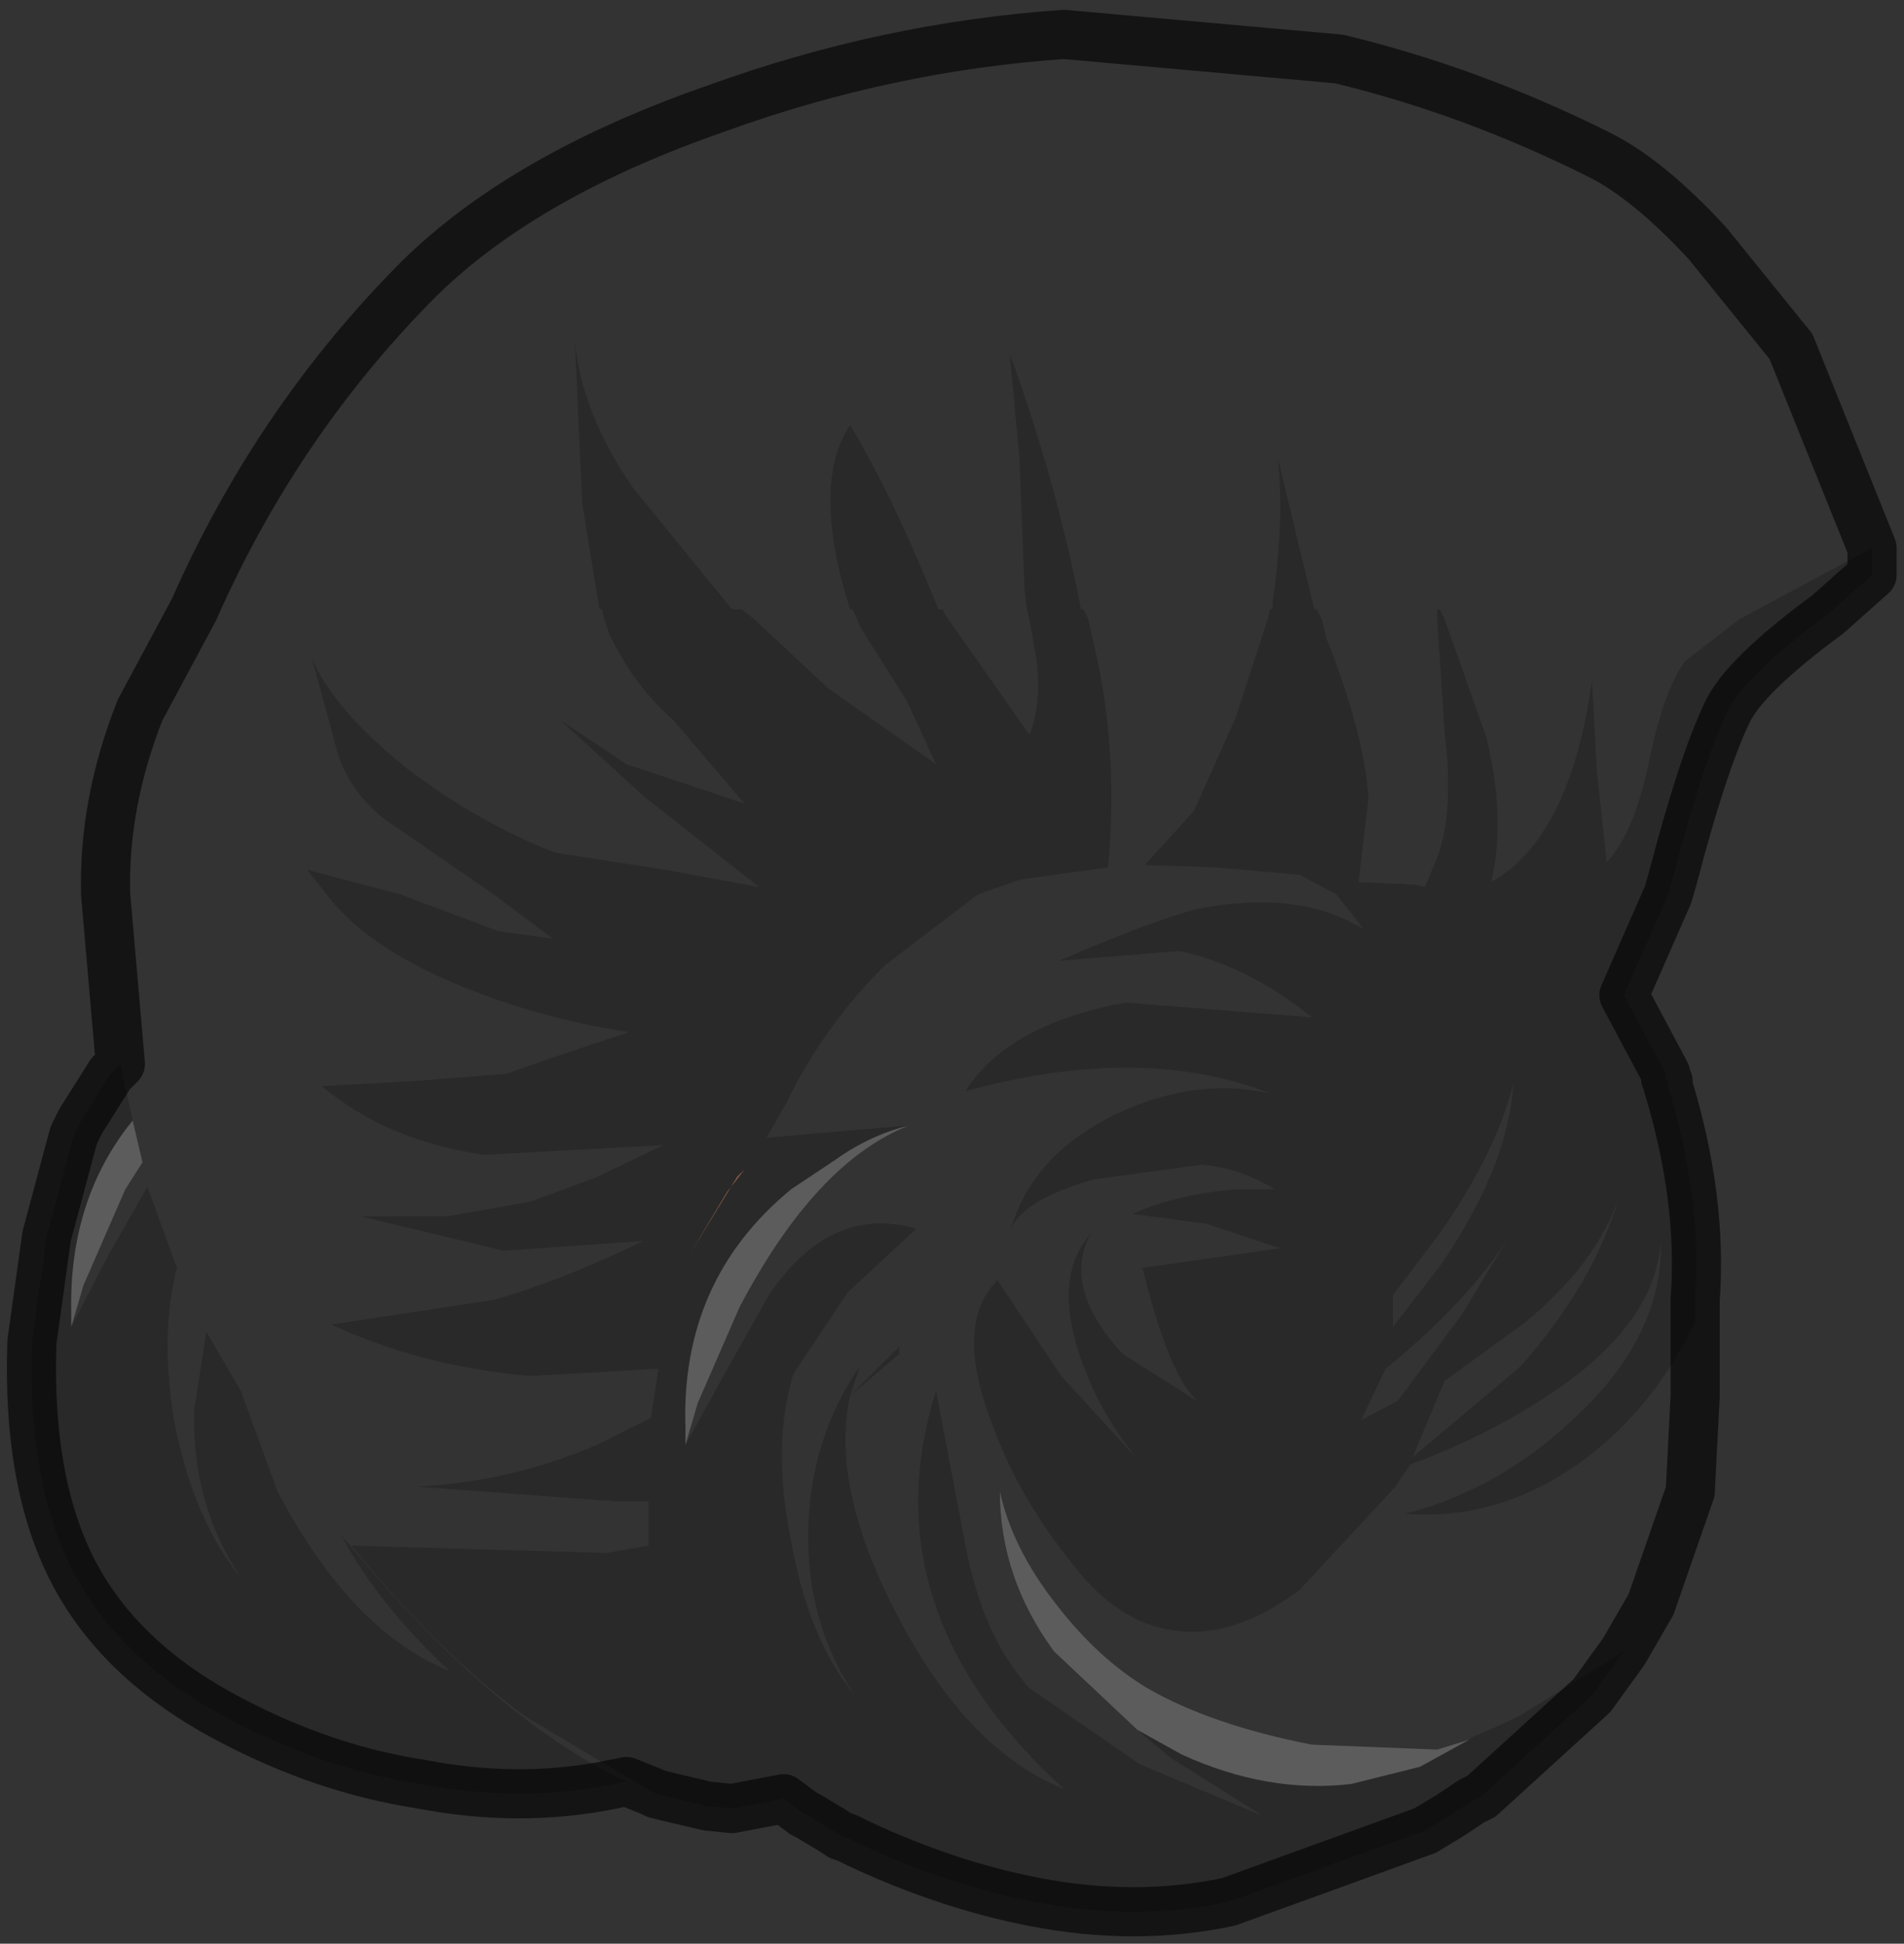 <?xml version="1.0" encoding="UTF-8" standalone="no"?>
<svg xmlns:xlink="http://www.w3.org/1999/xlink" height="39.55px" width="38.75px" xmlns="http://www.w3.org/2000/svg">
  <rect width="100%" height="100%" fill="#333333" stroke="none"/>
  <g transform="matrix(1.0, 0.0, 0.0, 1.0, 22.0, 15.45)">
    <path d="M-19.55 6.2 L-19.85 2.75 Q-19.9 0.9 -19.15 -1.0 L-18.05 -3.05 Q-16.35 -6.9 -13.45 -9.8 -11.3 -11.9 -7.4 -13.25 -3.95 -14.5 -0.35 -14.75 L5.25 -14.25 Q7.95 -13.6 10.55 -12.3 11.55 -11.8 12.75 -10.5 L14.45 -8.4 16.1 -4.3 13.4 -2.85 12.3 -2.0 Q11.85 -1.4 11.55 0.1 11.25 1.5 10.7 2.1 L10.5 0.25 10.4 -1.6 Q9.95 1.6 8.35 2.5 8.65 1.2 8.25 -0.45 L7.4 -2.85 7.3 -3.05 7.25 -3.05 7.25 -2.85 7.4 -0.55 Q7.6 1.05 7.25 2.0 L7.0 2.6 6.8 2.55 5.65 2.5 5.85 0.8 5.85 0.75 Q5.75 -0.55 5.0 -2.45 L4.9 -2.85 4.8 -3.05 4.75 -3.05 4.0 -6.15 Q4.15 -4.95 3.9 -3.2 L3.9 -3.05 3.85 -3.05 3.8 -2.85 3.15 -0.85 2.3 1.05 1.3 2.15 2.75 2.2 4.45 2.35 5.2 2.75 5.75 3.45 5.65 3.4 Q4.35 2.65 2.35 3.05 1.4 3.3 -0.45 4.1 L2.0 3.9 Q3.4 4.2 4.7 5.25 L0.9 4.95 Q-1.5 5.4 -2.35 6.75 L-2.15 6.7 Q1.3 5.8 3.85 6.8 2.3 6.45 0.65 7.25 -1.05 8.1 -1.45 9.65 -1.3 9.0 0.25 8.55 L2.45 8.25 Q3.2 8.3 3.95 8.75 L3.15 8.75 Q1.95 8.85 1.05 9.25 L2.55 9.45 4.05 9.95 2.65 10.15 1.25 10.35 Q1.7 12.15 2.15 12.8 L2.35 13.05 0.85 12.1 Q-0.4 10.75 0.2 9.65 -0.55 10.5 -0.05 12.05 0.35 13.3 1.2 14.3 L-0.4 12.55 -1.7 10.6 Q-2.6 11.5 -1.8 13.55 -1.25 15.05 -0.15 16.4 0.85 17.7 2.15 17.75 3.25 17.8 4.45 16.9 L6.4 14.8 6.7 14.35 Q8.2 13.8 9.5 12.95 11.7 11.5 11.8 9.8 11.85 11.7 10.1 13.35 8.55 14.85 6.6 15.35 8.45 15.5 10.1 14.35 11.6 13.3 12.5 11.45 L12.5 12.95 12.4 14.9 11.6 17.2 11.05 18.15 8.95 19.45 Q8.45 19.7 7.95 19.9 L7.9 19.95 7.25 20.15 4.7 20.05 Q2.65 19.65 1.35 18.9 0.35 18.3 -0.5 17.2 -1.4 16.05 -1.65 14.9 -1.65 16.65 -0.55 18.15 L1.15 19.75 1.8 20.3 3.7 21.5 1.2 20.45 -1.05 18.9 Q-2.0 17.85 -2.35 16.0 L-2.95 12.85 Q-4.35 17.3 -0.35 20.95 -2.35 20.15 -3.8 17.3 -5.1 14.75 -4.7 12.95 L-3.7 12.1 -3.7 11.95 -4.7 12.95 -4.5 12.35 Q-5.5 13.8 -5.55 15.65 -5.6 17.55 -4.6 19.05 -5.55 17.9 -5.9 15.9 -6.3 13.95 -5.85 12.5 L-4.75 10.85 -3.35 9.55 Q-5.1 9.05 -6.35 10.9 L-7.25 12.5 -8.05 13.95 -7.8 13.1 -6.95 11.15 Q-5.4 8.2 -3.5 7.45 L-6.4 7.7 -6.0 7.0 Q-5.25 5.45 -4.0 4.2 L-2.1 2.75 -1.25 2.45 0.55 2.2 Q0.75 0.0 0.35 -1.95 L0.15 -2.85 0.05 -3.05 0.0 -3.05 Q-0.5 -5.65 -1.45 -8.25 L-1.25 -6.1 -1.15 -3.45 -1.1 -3.05 -1.05 -2.85 -0.9 -2.0 Q-0.8 -1.1 -1.05 -0.5 L-2.7 -2.85 -2.8 -3.0 -2.8 -3.05 -2.9 -3.05 Q-3.85 -5.4 -4.7 -6.8 -5.5 -5.6 -4.7 -3.05 L-4.65 -3.05 -4.55 -2.85 -4.5 -2.7 -3.55 -1.2 -2.95 0.1 -5.15 -1.45 -6.65 -2.85 -6.9 -3.05 -7.1 -3.05 -9.1 -5.5 Q-10.15 -7.0 -10.3 -8.5 L-10.15 -5.2 -9.8 -3.05 -9.75 -3.05 -9.7 -2.85 -9.6 -2.55 Q-9.1 -1.5 -8.3 -0.8 L-6.85 0.9 -9.25 0.1 -10.6 -0.8 -8.9 0.75 -6.55 2.6 -8.45 2.25 -10.7 1.9 Q-12.25 1.3 -13.7 0.2 -15.2 -1.0 -15.65 -2.05 L-15.2 -0.4 Q-15.0 0.55 -14.2 1.2 L-11.95 2.75 -10.75 3.65 -11.85 3.5 -13.85 2.75 -15.75 2.25 -15.35 2.75 Q-14.65 3.7 -13.0 4.45 -11.2 5.25 -9.2 5.55 L-10.4 5.95 -11.7 6.4 -13.6 6.55 -15.45 6.65 Q-14.15 7.75 -12.15 8.05 L-8.5 7.85 -9.85 8.5 -11.2 9.0 -12.9 9.3 -14.65 9.3 -11.75 10.0 -8.9 9.8 Q-10.55 10.6 -11.95 11.0 L-15.25 11.5 Q-13.45 12.35 -11.2 12.55 L-8.6 12.4 -8.75 13.4 -9.85 13.95 Q-11.6 14.7 -13.5 14.8 L-11.5 14.95 -9.45 15.1 -8.8 15.1 -8.8 16.0 -9.65 16.15 -14.85 16.0 Q-13.15 18.1 -11.35 19.45 L-8.75 21.0 -9.25 20.8 Q-11.9 19.55 -14.75 16.15 L-15.05 15.8 Q-14.3 17.2 -12.85 18.55 -14.85 17.75 -16.35 14.9 L-17.1 12.85 -17.8 11.65 -18.05 13.25 Q-18.1 15.15 -17.1 16.65 -18.05 15.5 -18.45 13.5 -18.75 11.7 -18.4 10.35 L-19.0 8.7 -19.8 10.1 -20.55 11.55 -20.3 10.7 -19.45 8.75 -19.1 8.2 -19.3 7.35 -19.55 6.2 M7.95 19.9 L8.05 19.85 7.95 19.9 M6.35 11.2 L6.35 10.9 7.3 9.65 Q8.45 8.0 8.8 6.6 8.7 8.25 7.35 10.25 L6.35 11.55 6.35 11.2 M7.75 11.3 L6.45 13.05 5.7 13.45 6.2 12.4 Q8.05 10.9 8.9 9.4 L7.75 11.3 M9.05 11.45 Q10.5 10.25 10.95 8.9 10.45 10.65 8.95 12.35 L6.75 14.2 7.4 12.65 9.05 11.45" fill="#ffffff" fill-opacity="0.0" fill-rule="evenodd" stroke="none"/>
    <path d="M-19.55 6.2 L-19.3 7.35 Q-20.6 8.95 -20.55 11.25 L-20.55 11.55 -19.8 10.1 -19.0 8.7 -18.4 10.35 Q-18.75 11.7 -18.45 13.5 -18.05 15.5 -17.1 16.65 -18.1 15.15 -18.05 13.25 L-17.8 11.65 -17.1 12.85 -16.35 14.9 Q-14.85 17.75 -12.85 18.55 -14.3 17.2 -15.05 15.8 L-14.75 16.15 Q-11.9 19.55 -9.25 20.8 L-9.5 20.85 Q-11.4 21.25 -13.45 20.85 -15.4 20.55 -17.3 19.55 -19.6 18.35 -20.55 16.45 -21.45 14.65 -21.35 11.85 L-21.05 9.7 -20.5 7.65 -20.35 7.35 -19.75 6.4 -19.55 6.2 M-8.75 21.0 L-11.35 19.45 Q-13.15 18.1 -14.85 16.0 L-9.65 16.15 -8.8 16.0 -8.8 15.1 -9.45 15.1 -11.5 14.95 -13.5 14.8 Q-11.6 14.7 -9.85 13.95 L-8.75 13.4 -8.6 12.4 -11.2 12.55 Q-13.45 12.35 -15.25 11.5 L-11.95 11.0 Q-10.55 10.6 -8.9 9.8 L-11.75 10.0 -14.65 9.3 -12.9 9.3 -11.2 9.0 -9.85 8.5 -8.5 7.85 -12.15 8.05 Q-14.15 7.75 -15.45 6.65 L-13.6 6.55 -11.7 6.4 -10.4 5.95 -9.2 5.55 Q-11.2 5.25 -13.0 4.45 -14.65 3.7 -15.35 2.75 L-15.75 2.25 -13.85 2.75 -11.85 3.5 -10.75 3.65 -11.95 2.75 -14.2 1.2 Q-15.0 0.55 -15.2 -0.4 L-15.65 -2.05 Q-15.2 -1.0 -13.7 0.2 -12.25 1.3 -10.7 1.9 L-8.45 2.25 -6.55 2.6 -8.9 0.75 -10.6 -0.8 -9.25 0.1 -6.85 0.9 -8.3 -0.8 Q-9.1 -1.5 -9.6 -2.55 L-9.7 -2.85 -9.75 -3.05 -9.8 -3.05 -10.15 -5.2 -10.3 -8.5 Q-10.15 -7.0 -9.1 -5.5 L-7.1 -3.05 -6.9 -3.05 -6.65 -2.85 -5.15 -1.45 -2.95 0.1 -3.55 -1.2 -4.5 -2.7 -4.55 -2.85 -4.65 -3.05 -4.7 -3.05 Q-5.5 -5.6 -4.7 -6.8 -3.85 -5.4 -2.9 -3.05 L-2.8 -3.05 -2.8 -3.0 -2.7 -2.85 -1.05 -0.5 Q-0.8 -1.1 -0.9 -2.0 L-1.05 -2.85 -1.1 -3.05 -1.15 -3.45 -1.25 -6.1 -1.45 -8.25 Q-0.5 -5.65 0.0 -3.05 L0.05 -3.05 0.15 -2.85 0.35 -1.95 Q0.75 0.0 0.55 2.2 L-1.25 2.45 -2.1 2.75 -4.0 4.2 Q-5.25 5.45 -6.0 7.0 L-6.4 7.7 -3.5 7.45 Q-4.3 7.65 -5.0 8.15 L-5.9 8.75 Q-8.15 10.6 -8.05 13.6 L-8.05 13.95 -7.25 12.5 -6.35 10.9 Q-5.1 9.05 -3.35 9.55 L-4.75 10.85 -5.85 12.5 Q-6.3 13.95 -5.9 15.9 -5.55 17.9 -4.6 19.05 -5.6 17.55 -5.55 15.65 -5.5 13.8 -4.5 12.35 L-4.7 12.95 -3.7 11.95 -3.7 12.1 -4.7 12.95 Q-5.1 14.75 -3.8 17.3 -2.35 20.15 -0.35 20.95 -4.35 17.3 -2.95 12.85 L-2.35 16.0 Q-2.0 17.85 -1.05 18.9 L1.2 20.45 3.7 21.5 1.8 20.3 1.15 19.75 2.05 20.25 Q3.8 21.05 5.5 20.85 L6.9 20.5 7.9 19.95 7.95 19.9 Q8.45 19.7 8.95 19.45 L11.05 18.15 10.4 19.05 8.15 21.1 7.95 21.2 7.5 21.5 7.0 21.8 3.0 23.25 Q1.1 23.65 -0.95 23.25 -2.75 22.9 -4.55 22.05 L-4.75 21.95 -4.9 21.9 -5.05 21.8 -5.55 21.5 -5.65 21.45 -6.05 21.15 -7.1 21.35 -7.6 21.3 -8.45 21.1 -8.65 21.05 -8.75 21.0 M12.5 11.45 Q11.6 13.3 10.1 14.35 8.45 15.5 6.6 15.35 8.55 14.85 10.1 13.35 11.85 11.7 11.8 9.8 11.7 11.5 9.5 12.95 8.2 13.8 6.7 14.35 L6.4 14.8 4.45 16.9 Q3.25 17.8 2.15 17.75 0.85 17.7 -0.15 16.4 -1.25 15.05 -1.8 13.55 -2.6 11.5 -1.7 10.6 L-0.4 12.55 1.2 14.3 Q0.35 13.3 -0.05 12.05 -0.55 10.5 0.2 9.65 -0.4 10.75 0.85 12.1 L2.35 13.05 2.15 12.8 Q1.7 12.15 1.25 10.35 L2.65 10.15 4.05 9.95 2.55 9.45 1.05 9.25 Q1.95 8.85 3.15 8.75 L3.95 8.75 Q3.2 8.3 2.45 8.25 L0.25 8.55 Q-1.3 9.0 -1.45 9.65 -1.05 8.1 0.65 7.25 2.3 6.45 3.85 6.8 1.3 5.8 -2.15 6.7 L-2.35 6.75 Q-1.5 5.4 0.9 4.95 L4.7 5.25 Q3.4 4.2 2.0 3.9 L-0.45 4.1 Q1.4 3.3 2.35 3.05 4.35 2.65 5.65 3.4 L5.75 3.45 5.2 2.75 4.45 2.35 2.75 2.2 1.3 2.15 2.3 1.05 3.15 -0.85 3.8 -2.85 3.85 -3.05 3.9 -3.05 3.9 -3.2 Q4.15 -4.95 4.0 -6.15 L4.75 -3.05 4.8 -3.05 4.9 -2.85 5.0 -2.45 Q5.75 -0.55 5.85 0.75 L5.85 0.8 5.65 2.5 6.8 2.55 7.0 2.6 7.25 2.0 Q7.6 1.05 7.4 -0.55 L7.25 -2.85 7.25 -3.05 7.3 -3.05 7.4 -2.85 8.25 -0.45 Q8.65 1.2 8.35 2.5 9.95 1.6 10.4 -1.6 L10.5 0.25 10.7 2.1 Q11.25 1.5 11.55 0.1 11.85 -1.4 12.3 -2.0 L13.4 -2.85 16.1 -4.3 16.1 -3.75 15.2 -2.95 Q13.5 -1.7 13.15 -0.95 12.65 0.1 12.05 2.4 L11.95 2.75 11.05 4.8 11.85 6.3 11.9 6.4 11.9 6.5 11.95 6.55 11.95 6.65 Q12.65 8.95 12.5 11.0 L12.5 11.45 M9.05 11.45 L7.4 12.65 6.75 14.2 8.95 12.35 Q10.45 10.65 10.95 8.9 10.5 10.25 9.05 11.45 M7.75 11.3 L8.9 9.4 Q8.05 10.9 6.2 12.4 L5.7 13.45 6.45 13.05 7.75 11.3 M6.35 11.2 L6.35 11.55 7.35 10.25 Q8.7 8.25 8.8 6.6 8.45 8.0 7.3 9.65 L6.35 10.9 6.35 11.2 M-6.85 8.35 L-7.0 8.5 -7.95 10.05 -7.2 8.8 -6.85 8.35" fill="#000000" fill-opacity="0.2" fill-rule="evenodd" stroke="none"/>
    <path d="M-19.3 7.35 L-19.1 8.2 -19.45 8.75 -20.3 10.7 -20.55 11.55 -20.55 11.25 Q-20.6 8.95 -19.3 7.35 M-3.5 7.45 Q-5.4 8.2 -6.95 11.15 L-7.8 13.1 -8.05 13.95 -8.05 13.6 Q-8.15 10.6 -5.9 8.75 L-5.0 8.15 Q-4.3 7.65 -3.5 7.45 M1.15 19.75 L-0.55 18.15 Q-1.65 16.65 -1.65 14.9 -1.4 16.05 -0.5 17.2 0.35 18.3 1.35 18.9 2.65 19.65 4.7 20.05 L7.25 20.15 7.9 19.95 6.9 20.5 5.5 20.85 Q3.8 21.05 2.05 20.25 L1.15 19.75 M7.95 19.9 L8.05 19.85 7.95 19.9" fill="#ffffff" fill-opacity="0.2" fill-rule="evenodd" stroke="none"/>
    <path d="M-6.85 8.35 L-7.2 8.8 -7.95 10.05 -7.0 8.5 -6.85 8.35" fill="#945c47" fill-rule="evenodd" stroke="none"/>
    <path d="M16.1 -4.3 L14.45 -8.4 12.75 -10.5 Q11.55 -11.8 10.55 -12.3 7.95 -13.6 5.25 -14.25 L-0.35 -14.75 Q-3.95 -14.5 -7.4 -13.25 -11.3 -11.9 -13.45 -9.8 -16.35 -6.9 -18.05 -3.05 L-19.15 -1.0 Q-19.9 0.9 -19.85 2.75 L-19.55 6.2 -19.75 6.4 -20.35 7.35 -20.5 7.65 -21.05 9.7 -21.35 11.85 Q-21.45 14.65 -20.55 16.45 -19.6 18.35 -17.3 19.55 -15.4 20.55 -13.45 20.85 -11.4 21.25 -9.5 20.85 L-9.25 20.8 -8.75 21.0 -8.65 21.05 -8.45 21.1 -7.6 21.3 -7.1 21.35 -6.05 21.15 -5.65 21.45 -5.55 21.5 -5.05 21.8 -4.9 21.9 -4.75 21.95 -4.55 22.05 Q-2.75 22.9 -0.95 23.25 1.1 23.65 3.0 23.25 L7.0 21.8 7.5 21.5 7.95 21.2 8.15 21.1 10.4 19.05 11.05 18.15 11.6 17.2 12.4 14.9 12.5 12.95 12.5 11.45 12.5 11.0 Q12.65 8.95 11.95 6.65 L11.95 6.55 11.9 6.5 11.9 6.4 11.85 6.3 11.05 4.8 11.95 2.75 12.05 2.4 Q12.65 0.1 13.15 -0.95 13.5 -1.7 15.2 -2.95 L16.1 -3.75 16.1 -4.3 Z" fill="none" stroke="#000000" stroke-linecap="square" stroke-linejoin="round" stroke-opacity="0.6" stroke-width="1.0"/>
  </g>
</svg>
